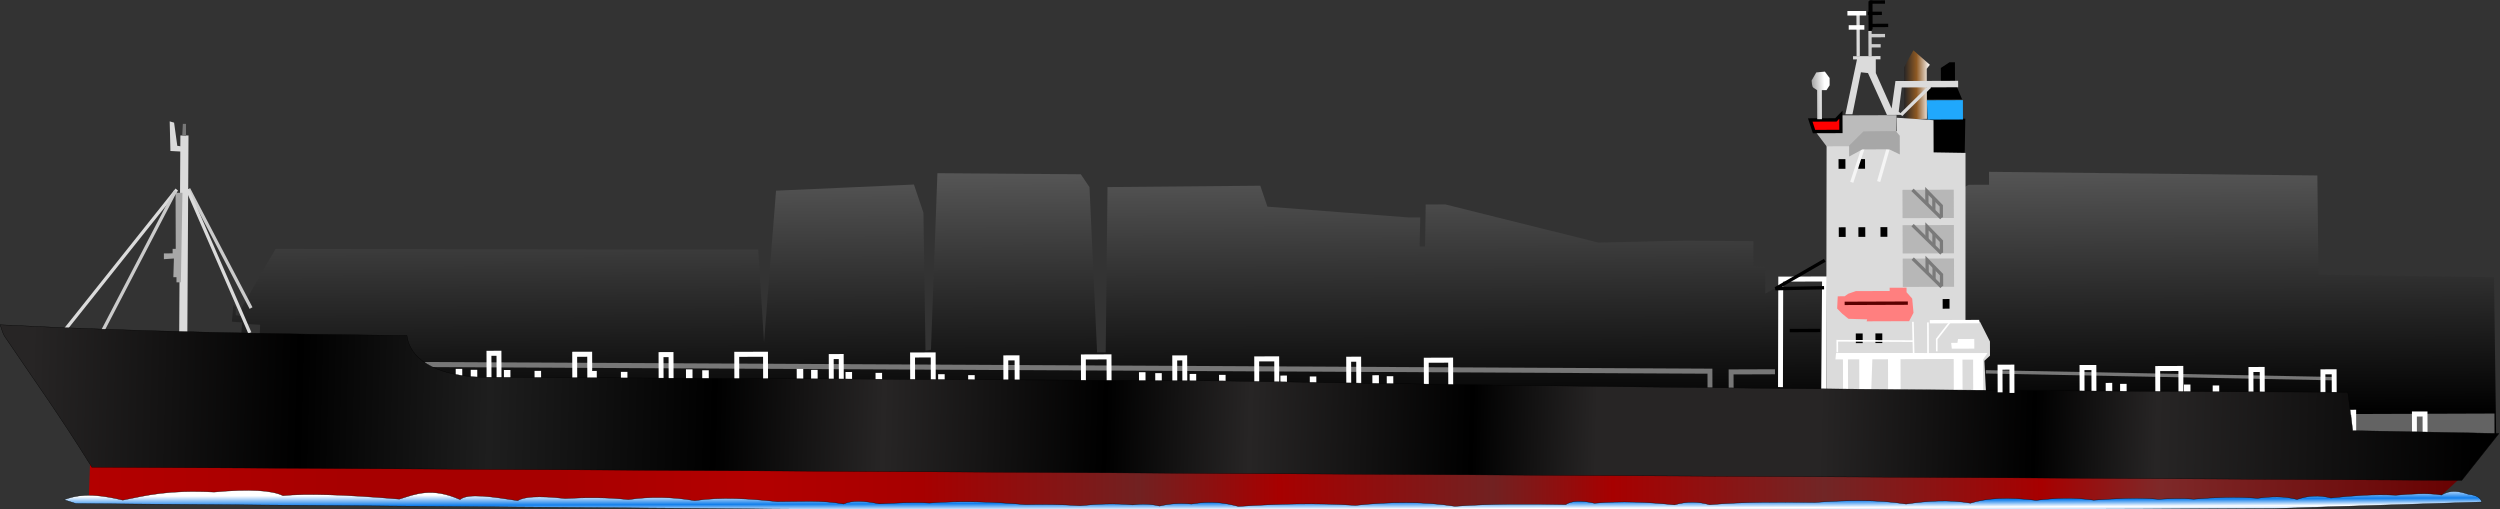 <?xml version="1.0" encoding="UTF-8" standalone="no"?>
<!-- Created with Serif DrawPlus 12,0,1,21 (Sep  5, 14:29:02) (http://www.serif.com) -->

<svg
   xmlns:dc="http://purl.org/dc/elements/1.1/"
   xmlns:cc="http://creativecommons.org/ns#"
   xmlns:rdf="http://www.w3.org/1999/02/22-rdf-syntax-ns#"
   xmlns:svg="http://www.w3.org/2000/svg"
   xmlns="http://www.w3.org/2000/svg"
   xmlns:sodipodi="http://sodipodi.sourceforge.net/DTD/sodipodi-0.dtd"
   xmlns:inkscape="http://www.inkscape.org/namespaces/inkscape"
   version="1.1"
   width="911.249"
   height="185.695"
   id="svg3259"
   inkscape:version="0.48.4 r9939"
   sodipodi:docname="vesselView.svg">
  <rect width="100%" height="100%" fill="#333333" stroke="none"/>
  <sodipodi:namedview
     pagecolor="#ffffff"
     bordercolor="#666666"
     borderopacity="1"
     objecttolerance="10"
     gridtolerance="10"
     guidetolerance="10"
     inkscape:pageopacity="0"
     inkscape:pageshadow="2"
     inkscape:window-width="1280"
     inkscape:window-height="706"
     id="namedview3531"
     showgrid="false"
     inkscape:zoom="0.79797929"
     inkscape:cx="525.51894"
     inkscape:cy="179.64385"
     inkscape:window-x="-8"
     inkscape:window-y="-8"
     inkscape:window-maximized="1"
     inkscape:current-layer="svg3259"
     fit-margin-top="0"
     fit-margin-left="0"
     fit-margin-right="0"
     fit-margin-bottom="0" />
  <defs
     id="defs3261">
    <linearGradient
       id="grad_dp_001"
       gradientUnits="userSpaceOnUse"
       x1="569.003"
       y1="333.059"
       x2="569.363"
       y2="436.005">
      <stop
         offset="0"
         stop-color="#5b5b5b"
         id="stop3264" />
      <stop
         offset="1"
         stop-color="black"
         id="stop3266" />
    </linearGradient>
    <linearGradient
       id="grad_dp_002"
       gradientUnits="userSpaceOnUse"
       x1="833.123"
       y1="304.661"
       x2="843.691"
       y2="304.624">
      <stop
         offset="0"
         stop-color="#272525"
         id="stop3269" />
      <stop
         offset="0.484"
         stop-color="#8e5923"
         id="stop3271" />
      <stop
         offset="1"
         stop-color="white"
         id="stop3273" />
    </linearGradient>
    <linearGradient
       id="grad_dp_003"
       gradientUnits="userSpaceOnUse"
       x1="92.935"
       y1="463.747"
       x2="1063.76"
       y2="460.357">
      <stop
         offset="0"
         stop-color="#b30000"
         id="stop3276" />
      <stop
         offset="0.109"
         stop-color="#a70000"
         id="stop3278" />
      <stop
         offset="0.19"
         stop-color="#a70000"
         id="stop3280" />
      <stop
         offset="0.279"
         stop-color="#b30000"
         id="stop3282" />
      <stop
         offset="0.35"
         stop-color="#a70000"
         id="stop3284" />
      <stop
         offset="0.441"
         stop-color="#712121"
         id="stop3286" />
      <stop
         offset="0.5"
         stop-color="#a70000"
         id="stop3288" />
      <stop
         offset="0.59"
         stop-color="#712121"
         id="stop3290" />
      <stop
         offset="0.64"
         stop-color="#a70000"
         id="stop3292" />
      <stop
         offset="0.729"
         stop-color="#712626"
         id="stop3294" />
      <stop
         offset="0.82"
         stop-color="#a70000"
         id="stop3296" />
      <stop
         offset="0.87"
         stop-color="#7e2929"
         id="stop3298" />
      <stop
         offset="1"
         stop-color="#670000"
         id="stop3300" />
    </linearGradient>
    <linearGradient
       id="grad_dp_004"
       gradientUnits="userSpaceOnUse"
       x1="450.037"
       y1="466.435"
       x2="450.077"
       y2="477.489">
      <stop
         offset="0"
         stop-color="white"
         id="stop3303" />
      <stop
         offset="0.371"
         stop-color="#137feb"
         id="stop3305" />
      <stop
         offset="0.625"
         stop-color="white"
         id="stop3307" />
      <stop
         offset="1"
         stop-color="#137feb"
         id="stop3309" />
    </linearGradient>
    <linearGradient
       id="grad_dp_005"
       gradientUnits="userSpaceOnUse"
       x1="69.376"
       y1="422.761"
       x2="1065.48"
       y2="449.74">
      <stop
         offset="0"
         stop-color="#272525"
         id="stop3312" />
      <stop
         offset="0.11"
         stop-color="black"
         id="stop3314" />
      <stop
         offset="0.188"
         stop-color="#1e1e1e"
         id="stop3316" />
      <stop
         offset="0.28"
         stop-color="black"
         id="stop3318" />
      <stop
         offset="0.349"
         stop-color="#272525"
         id="stop3320" />
      <stop
         offset="0.44"
         stop-color="black"
         id="stop3322" />
      <stop
         offset="0.499"
         stop-color="#272525"
         id="stop3324" />
      <stop
         offset="0.59"
         stop-color="black"
         id="stop3326" />
      <stop
         offset="0.641"
         stop-color="#272525"
         id="stop3328" />
      <stop
         offset="0.732"
         stop-color="#272525"
         id="stop3330" />
      <stop
         offset="0.82"
         stop-color="black"
         id="stop3332" />
      <stop
         offset="0.87"
         stop-color="#272525"
         id="stop3334" />
      <stop
         offset="1"
         stop-color="black"
         id="stop3336" />
    </linearGradient>
    <linearGradient
       id="grad_dp_006"
       gradientUnits="userSpaceOnUse"
       x1="800.871"
       y1="308.784"
       x2="793.509"
       y2="309.128">
      <stop
         offset="0"
         stop-color="white"
         id="stop3339" />
      <stop
         offset="1"
         stop-color="#7f7f7f"
         id="stop3341" />
    </linearGradient>
  </defs>
  <g
     id="dp_group001"
     transform="matrix(0.894,0,0,0.92,-50.776,-249.346)">
    <path
       id="dp_path002"
       d="m 162.553,408.016 0.291,-8.308 -5.113,-0.303 -0.303,4.795 -2.239,-0.632 0.303,-4.793 -4.155,-0.306 0.616,-6.71 0.963,0.954 0.011,3.196 2.556,0.31 -0.012,-3.515 13.657,-23.051 196.808,0.272 2.365,36.734 4.902,-60.082 56.222,-2.433 3.872,11.169 0.831,54.631 2.235,-0.328 2.632,-69.977 58.466,0.434 3.534,5.099 3.104,65.485 3.514,-0.013 0.73,-65.497 62.3,-0.538 2.902,8.296 57.524,4.274 4.794,-0.018 -0.28,11.503 2.236,-0.008 0.261,-16.615 7.987,-0.026 62.354,15.117 36.1,-0.765 27.156,0.225 0.035,9.904 4.795,0.303 0.036,10.542 82.917,-43.101 8.307,-0.029 -0.018,-5.111 133.871,1.449 0.46,39.296 71.57,1.028 0.86,62.936 -2.56,0.01 0.29,-7.67 -1.91,0.007 0.02,7.349 -1.91,0.326 -0.03,-7.668 -21.09,0.073 0.04,9.585 -2.88,0.011 -0.03,-9.585 -0.96,0.004 0.03,9.584 -2.87,0.01 -0.04,-9.585 -38.97,0.136 -802.916,-9.017 z"
       style="fill:url(#grad_dp_001);fill-rule:evenodd"
       inkscape:connector-curvature="0" />
    <path
       id="dp_path003"
       d="m 1011.53,435.084 62.31,-0.217 0.03,9.904 -62.3,0.217 z"
       inkscape:connector-curvature="0"
       style="fill:#636363;fill-rule:evenodd" />
    <path
       id="dp_path004"
       d="m 229.992,415.448 523.975,2.643 0.028,7.988 8.625,-0.03 -0.027,-7.668 17.892,-0.062"
       inkscape:connector-curvature="0"
       style="fill:none;stroke:#777777;stroke-width:2" />
    <path
       id="dp_path005"
       d="m 866.428,418.339 141.222,2.701"
       inkscape:connector-curvature="0"
       style="fill:none;stroke:#777777;stroke-width:1.333" />
    <path
       id="dp_path006"
       d="m 133.731,345.875 25.42,47.205"
       inkscape:connector-curvature="0"
       style="fill:none;stroke:#cbcbcb;stroke-width:1.333" />
    <path
       id="dp_path007"
       d="m 857.824,333.064 0.265,-15.017 -14.376,0.05 0.052,14.698 z"
       inkscape:connector-curvature="0"
       style="fill:#000000;fill-rule:evenodd" />
    <path
       id="dp_path008"
       d="m 842.089,310.435 14.696,-0.051 -2.897,-6.7 -0.028,-7.987 -2.237,0.008 -3.507,2.248 0.023,6.71 -3.195,0.012 -2.556,0.008 z"
       inkscape:connector-curvature="0"
       style="fill:#000000;fill-rule:evenodd" />
    <path
       id="dp_path009"
       d="m 836.909,290.964 6.73,5.728 -1.272,1.601 0.068,19.808 -9.264,0.354 -0.072,-20.768 z"
       style="fill:url(#grad_dp_002);fill-rule:evenodd"
       inkscape:connector-curvature="0" />
    <path
       id="dp_path010"
       d="m 93.544,453.668 -0.589,15.708 338.666,2.755 197.45,-0.179 266.069,-0.929 154.59,-1.562 12.09,-10.75 z"
       style="fill:url(#grad_dp_003);fill-rule:evenodd"
       inkscape:connector-curvature="0" />
    <path
       id="dp_path011"
       d="m 82.884,469.011 c 4.853,-1.622 10.197,-2.979 23.98,0.172 9.78,-1.864 18.303,-4.112 37.233,-3.192 14.647,-1.307 23.614,-0.699 28.067,1.433 9.493,-0.928 25.707,-0.388 47.455,1.365 6.777,-2.028 13.052,-4.77 24.745,0.168 3.164,-2.63 13.389,-1.058 23.471,0.428 2.506,-1.478 8.025,-2.045 19.385,-0.832 8.587,-0.469 17.176,-0.474 25.767,0.419 9.009,-1.247 18.024,-1.056 27.042,0.416 10.802,-1.54 22.184,-0.791 33.675,0.393 9.013,0.007 18.027,-0.672 27.045,0.926 3.362,-1.491 8.448,-1.271 14.54,-0.051 6.802,-0.304 13.603,-0.731 20.407,-0.325 13.093,-0.943 26.189,-0.471 39.289,0.628 7.092,-0.162 14.422,-0.086 22.195,0.432 7.14,-0.727 14.283,-0.966 21.427,-0.33 3.654,-0.478 7.312,-0.41 10.972,0.472 3.722,-0.88 7.92,-1.288 13.008,-0.81 8.046,-1.36 13.81,-0.423 19.134,0.953 15.899,-1.004 31.8,-1.46 47.704,-0.421 14.15,-1.464 27.763,-1.576 40.562,0.368 15.048,-1.048 30.1,-0.986 45.152,-0.667 2.289,-1.472 6.03,-1.788 11.733,-0.552 10.88,-0.916 21.767,-0.475 32.655,0.651 5.121,-1.475 9.836,-1.296 14.285,-0.05 14.281,-1.194 28.569,-1.093 42.855,-0.914 12.682,-0.872 25.236,-1.22 37.248,0.634 8.754,-1.252 17.51,-1.816 26.274,-0.345 6.564,-2.049 15.447,-2.453 26.782,-1.116 7.82,-0.936 15.642,-1.187 23.469,-0.081 8.624,-0.556 17.211,-1.176 26.531,-0.347 4.76,-0.275 9.521,-0.461 14.284,-0.051 8.672,-0.704 17.344,-1.004 26.02,-0.345 5.354,-0.692 10.71,-0.899 16.073,0.453 4.587,-1.545 9.182,-1.732 13.772,-0.557 8.84,-0.921 17.68,-1.556 26.53,-1.115 6.21,-0.441 12.41,-1.016 18.62,-0.064 3.65,-2.242 7.31,-1.464 10.97,-0.293 3.14,0.333 4.94,1.341 5.37,3.043 l -84.689,2.592 -150.253,0.524 -424.237,-0.05 -321.695,-2.449 z"
       style="fill:url(#grad_dp_004);fill-rule:evenodd;stroke:#000000;stroke-width:0.133"
       inkscape:connector-curvature="0" />
    <path
       id="dp_path012"
       d="m 129.853,404.305 0.488,-79.593 3.315,-0.012 -0.485,79.849 z"
       inkscape:connector-curvature="0"
       style="fill:#dbdbdb;fill-rule:evenodd" />
    <path
       id="dp_path013"
       d="m 125.984,319.115 0.296,11.733 4.592,0.239 -0.007,-2.042 -1.786,-0.248 -1.308,-9.18 z"
       inkscape:connector-curvature="0"
       style="fill:#dbdbdb;fill-rule:evenodd" />
    <path
       id="dp_path014"
       d="m 128.379,347.423 2.805,-0.01 -0.64,35.46 -1.787,0.007 -0.008,-2.04 -1.274,0.004 0.229,-7.399 -4.08,0.27 -0.008,-2.296 3.571,-0.012 -0.007,-1.787 1.276,-0.004 z"
       inkscape:connector-curvature="0"
       style="fill:#a7a7a7;fill-rule:evenodd" />
    <path
       id="dp_path015"
       d="M 81.889,403.452 128.885,346.145"
       inkscape:connector-curvature="0"
       style="fill:none;stroke:#dbdbdb;stroke-width:1.333" />
    <path
       id="dp_path016"
       d="M 97.961,403.396 128.376,346.657"
       inkscape:connector-curvature="0"
       style="fill:none;stroke:#cbcbcb;stroke-width:1.333" />
    <path
       id="dp_path017"
       d="m 158.673,402.929 -25.452,-56.8"
       inkscape:connector-curvature="0"
       style="fill:none;stroke:#dbdbdb;stroke-width:1.333" />
    <path
       id="dp_path018"
       d="m 131.105,324.709 0.239,-4.593 1.275,-0.004 0.017,4.847 z"
       inkscape:connector-curvature="0"
       style="fill:#777777;fill-rule:evenodd" />
    <path
       id="dp_path019"
       d="m 256.187,420.957 -0.035,-9.949 4.081,-0.015 0.036,10.204"
       inkscape:connector-curvature="0"
       style="fill:none;stroke:#ffffff;stroke-width:2" />
    <path
       id="dp_path020"
       d="m 326.343,421.477 -0.035,-9.949 4.081,-0.015 0.035,10.204"
       inkscape:connector-curvature="0"
       style="fill:none;stroke:#ffffff;stroke-width:2" />
    <path
       id="dp_path021"
       d="m 395.733,422.256 -0.034,-9.949 4.081,-0.014 0.036,10.204"
       inkscape:connector-curvature="0"
       style="fill:none;stroke:#ffffff;stroke-width:2" />
    <path
       id="dp_path022"
       d="m 466.911,422.773 -0.035,-9.949 4.592,-0.016 0.035,10.204"
       inkscape:connector-curvature="0"
       style="fill:none;stroke:#ffffff;stroke-width:2" />
    <path
       id="dp_path023"
       d="m 357.211,421.369 -0.035,-9.949 11.732,-0.041 0.036,10.204"
       inkscape:connector-curvature="0"
       style="fill:none;stroke:#ffffff;stroke-width:2" />
    <path
       id="dp_path024"
       d="m 291.139,421.344 -0.035,-9.949 6.12,-0.022 0.036,10.204"
       inkscape:connector-curvature="0"
       style="fill:none;stroke:#ffffff;stroke-width:2" />
    <path
       id="dp_path025"
       d="m 535.787,422.788 -0.035,-9.949 4.081,-0.015 0.036,10.204"
       inkscape:connector-curvature="0"
       style="fill:none;stroke:#ffffff;stroke-width:2" />
    <path
       id="dp_path026"
       d="m 606.708,423.305 -0.035,-9.949 4.082,-0.015 0.034,10.204"
       inkscape:connector-curvature="0"
       style="fill:none;stroke:#ffffff;stroke-width:2" />
    <path
       id="dp_path027"
       d="m 638.341,423.704 -0.034,-9.949 9.945,-0.035 0.036,10.204"
       inkscape:connector-curvature="0"
       style="fill:none;stroke:#ffffff;stroke-width:2" />
    <path
       id="dp_path028"
       d="m 569.207,423.18 -0.035,-9.949 8.161,-0.028 0.036,10.204"
       inkscape:connector-curvature="0"
       style="fill:none;stroke:#ffffff;stroke-width:2" />
    <path
       id="dp_path029"
       d="m 498.541,422.405 -0.034,-9.949 10.456,-0.036 0.036,10.204"
       inkscape:connector-curvature="0"
       style="fill:none;stroke:#ffffff;stroke-width:2" />
    <path
       id="dp_path030"
       d="m 428.896,421.627 -0.035,-9.95 8.416,-0.029 0.036,10.204"
       inkscape:connector-curvature="0"
       style="fill:none;stroke:#ffffff;stroke-width:2" />
    <path
       id="dp_path031"
       d="m 782.732,424.396 0.105,-42.777 17.858,-0.063 -0.356,44.133"
       inkscape:connector-curvature="0"
       style="fill:none;stroke:#ffffff;stroke-width:2" />
    <path
       id="dp_path032"
       d="m 801.531,328.745 -0.16,100.002 65.308,0.537 -0.819,-15.304 2.288,-2.048 -0.019,-5.612 -4.109,-7.895 -5.867,0.022 0.022,-66.838 -13.012,-0.209 -0.044,-12.756 -15.055,-0.967 0.019,5.358 -15.051,0.052 -4.319,5.372 z"
       inkscape:connector-curvature="0"
       style="fill:#dbdbdb;fill-rule:evenodd" />
    <path
       id="dp_path033"
       d="m 243.928,417.173 0.023,6.376 6.121,-0.021 -0.021,-5.979"
       inkscape:connector-curvature="0"
       style="fill:none;stroke:#ffffff;stroke-width:2.667" />
    <path
       id="dp_path034"
       d="m 263.572,417.615 0.023,6.377 12.497,-0.044 -0.021,-5.979"
       inkscape:connector-curvature="0"
       style="fill:none;stroke:#ffffff;stroke-width:2.667" />
    <path
       id="dp_path035"
       d="m 298.779,418.003 0.021,6.376 12.497,-0.043 -0.021,-5.979"
       inkscape:connector-curvature="0"
       style="fill:none;stroke:#ffffff;stroke-width:2.667" />
    <path
       id="dp_path036"
       d="m 337.807,417.356 0.022,6.376 6.63,-0.023 -0.02,-5.978"
       inkscape:connector-curvature="0"
       style="fill:none;stroke:#ffffff;stroke-width:2.667" />
    <path
       id="dp_path037"
       d="m 382.96,417.199 0.023,6.376 5.864,-0.02 -0.022,-5.979"
       inkscape:connector-curvature="0"
       style="fill:none;stroke:#ffffff;stroke-width:2.667" />
    <path
       id="dp_path038"
       d="m 402.864,418.404 0.021,6.376 12.24,-0.043 -0.021,-5.978"
       inkscape:connector-curvature="0"
       style="fill:none;stroke:#ffffff;stroke-width:2.667" />
    <path
       id="dp_path039"
       d="m 440.621,419.292 0.023,6.376 12.24,-0.043 -0.021,-5.978"
       inkscape:connector-curvature="0"
       style="fill:none;stroke:#ffffff;stroke-width:2.667" />
    <path
       id="dp_path040"
       d="m 522.507,418.495 0.022,6.377 6.628,-0.024 -0.02,-5.979"
       inkscape:connector-curvature="0"
       style="fill:none;stroke:#ffffff;stroke-width:2.667" />
    <path
       id="dp_path041"
       d="m 543.172,419.188 0.023,6.377 11.985,-0.042 -0.021,-5.979"
       inkscape:connector-curvature="0"
       style="fill:none;stroke:#ffffff;stroke-width:2.667" />
    <path
       id="dp_path042"
       d="m 580.165,419.824 0.023,6.377 11.985,-0.042 -0.021,-5.979"
       inkscape:connector-curvature="0"
       style="fill:none;stroke:#ffffff;stroke-width:2.667" />
    <path
       id="dp_path043"
       d="m 617.665,419.693 0.023,6.378 5.863,-0.022 -0.02,-5.978"
       inkscape:connector-curvature="0"
       style="fill:none;stroke:#ffffff;stroke-width:2.667" />
    <path
       id="dp_path044"
       d="m 916.657,422.731 0.023,6.377 5.864,-0.02 -0.021,-5.979"
       inkscape:connector-curvature="0"
       style="fill:none;stroke:#ffffff;stroke-width:2.667" />
    <path
       id="dp_path045"
       d="m 948.548,423.385 0.023,6.376 11.73,-0.04 -0.021,-5.978"
       inkscape:connector-curvature="0"
       style="fill:none;stroke:#ffffff;stroke-width:2.667" />
    <path
       id="dp_path046"
       d="m 905.699,426.597 -0.035,-9.949 4.845,-0.016 0.036,10.204"
       inkscape:connector-curvature="0"
       style="fill:none;stroke:#ffffff;stroke-width:2" />
    <path
       id="dp_path047"
       d="m 936.568,427 -0.035,-9.949 9.436,-0.032 0.035,10.204"
       inkscape:connector-curvature="0"
       style="fill:none;stroke:#ffffff;stroke-width:2" />
    <path
       id="dp_path048"
       d="m 974.579,427.379 -0.035,-9.95 4.589,-0.016 0.036,10.204"
       inkscape:connector-curvature="0"
       style="fill:none;stroke:#ffffff;stroke-width:2" />
    <path
       id="dp_path049"
       d="m 1003.92,428.296 -0.03,-9.949 4.58,-0.016 0.04,10.204"
       inkscape:connector-curvature="0"
       style="fill:none;stroke:#ffffff;stroke-width:2" />
    <path
       id="dp_path050"
       d="m 1012.14,444.34 -0.04,-9.949 4.34,-0.016 0.03,10.204"
       inkscape:connector-curvature="0"
       style="fill:none;stroke:#ffffff;stroke-width:2" />
    <path
       id="dp_path051"
       d="m 1041.22,445.003 -0.03,-9.948 4.33,-0.016 0.04,10.204"
       inkscape:connector-curvature="0"
       style="fill:none;stroke:#ffffff;stroke-width:2" />
    <path
       id="dp_path052"
       d="m 805.389,410.876 61.736,0.039 -1.777,2.558 0.045,12.755 -4.082,0.013 -0.046,-12.754 -4.336,0.016 0.046,13.009 -3.572,0.012 -0.046,-13.265 -21.682,0.076 0.042,12.5 -5.101,0.273 -0.044,-12.756 -6.377,0.023 -0.467,12.757 -4.847,-0.239 -0.044,-12.5 -4.592,0.016 0.047,13.266 -2.041,0.006 -0.047,-13.265 -3.06,0.011 z"
       inkscape:connector-curvature="0"
       style="fill:#ffffff;fill-rule:evenodd" />
    <path
       id="dp_path053"
       d="m 806.397,334.087 2.806,-0.011 0.013,3.827 -2.805,0.01 z"
       inkscape:connector-curvature="0"
       style="fill:#000000;fill-rule:evenodd" />
    <path
       id="dp_path054"
       d="m 814.397,334.059 2.806,-0.011 0.013,3.827 -2.805,0.01 z"
       inkscape:connector-curvature="0"
       style="fill:#000000;fill-rule:evenodd" />
    <path
       id="dp_path055"
       d="m 806.492,361.087 2.805,-0.011 0.014,3.827 -2.806,0.01 z"
       inkscape:connector-curvature="0"
       style="fill:#000000;fill-rule:evenodd" />
    <path
       id="dp_path056"
       d="m 814.492,361.059 2.805,-0.011 0.014,3.827 -2.806,0.01 z"
       inkscape:connector-curvature="0"
       style="fill:#000000;fill-rule:evenodd" />
    <path
       id="dp_path057"
       d="m 823.492,361.027 2.805,-0.01 0.014,3.827 -2.806,0.009 z"
       inkscape:connector-curvature="0"
       style="fill:#000000;fill-rule:evenodd" />
    <path
       id="dp_path058"
       d="m 848.847,389.509 2.805,-0.009 0.013,3.827 -2.805,0.009 z"
       inkscape:connector-curvature="0"
       style="fill:#000000;fill-rule:evenodd" />
    <path
       id="dp_path059"
       d="m 813.435,403.153 2.805,-0.01 0.013,3.826 -2.805,0.011 z"
       inkscape:connector-curvature="0"
       style="fill:#000000;fill-rule:evenodd" />
    <path
       id="dp_path060"
       d="m 821.435,403.125 2.805,-0.01 0.013,3.826 -2.805,0.011 z"
       inkscape:connector-curvature="0"
       style="fill:#000000;fill-rule:evenodd" />
    <g
       id="dp_group061">
      <path
         id="dp_path062"
         d="m 832.46,346.241 20.919,-0.073 0.038,11.224 -20.917,0.073 z"
         inkscape:connector-curvature="0"
         style="fill:#b7b7b7;fill-rule:evenodd;stroke:none" />
      <path
         id="dp_path063"
         d="m 836.54,346.245 11.773,11.184"
         inkscape:connector-curvature="0"
         style="fill:none;stroke:#7a7a7a;stroke-width:1.333" />
      <path
         id="dp_path064"
         d="m 842.429,351.817 -0.018,-5.101 5.886,5.865 0.016,4.592"
         inkscape:connector-curvature="0"
         style="fill:none;stroke:#7a7a7a;stroke-width:1.333" />
      <path
         id="dp_path065"
         d="m 845.275,349.465 -0.032,4.914"
         inkscape:connector-curvature="0"
         style="fill:none;stroke:#7a7a7a;stroke-width:1.333" />
    </g>
    <g
       id="dp_group066">
      <path
         id="dp_path067"
         d="m 832.509,360.241 20.919,-0.073 0.039,11.224 -20.919,0.072 z"
         inkscape:connector-curvature="0"
         style="fill:#b7b7b7;fill-rule:evenodd;stroke:none" />
      <path
         id="dp_path068"
         d="m 836.589,360.245 11.774,11.184"
         inkscape:connector-curvature="0"
         style="fill:none;stroke:#7a7a7a;stroke-width:1.333" />
      <path
         id="dp_path069"
         d="m 842.477,365.817 -0.017,-5.102 5.885,5.866 0.016,4.592"
         inkscape:connector-curvature="0"
         style="fill:none;stroke:#7a7a7a;stroke-width:1.333" />
      <path
         id="dp_path070"
         d="m 845.323,363.465 -0.031,4.914"
         inkscape:connector-curvature="0"
         style="fill:none;stroke:#7a7a7a;stroke-width:1.333" />
    </g>
    <g
       id="dp_group071">
      <path
         id="dp_path072"
         d="m 832.556,373.496 20.917,-0.072 0.04,11.224 -20.918,0.072 z"
         inkscape:connector-curvature="0"
         style="fill:#b7b7b7;fill-rule:evenodd;stroke:none" />
      <path
         id="dp_path073"
         d="m 836.635,373.501 11.774,11.184"
         inkscape:connector-curvature="0"
         style="fill:none;stroke:#7a7a7a;stroke-width:1.333" />
      <path
         id="dp_path074"
         d="m 842.524,379.073 -0.017,-5.102 5.885,5.866 0.016,4.592"
         inkscape:connector-curvature="0"
         style="fill:none;stroke:#7a7a7a;stroke-width:1.333" />
      <path
         id="dp_path075"
         d="m 845.369,376.721 -0.03,4.914"
         inkscape:connector-curvature="0"
         style="fill:none;stroke:#7a7a7a;stroke-width:1.333" />
    </g>
    <path
       id="dp_path076"
       d="m 806.076,388.424 2.805,-0.011 1.528,-1.025 3.058,-1.031 13.776,-0.048 -0.004,-1.276 6.888,-0.024 0.005,1.786 2.305,2.544 0.53,5.61 -1.775,3.323 -17.347,0.06 0.252,-0.767 -7.653,-0.228 -2.559,-2.032 -2.046,-2.033 z"
       inkscape:connector-curvature="0"
       style="fill:#ff7f7f;fill-rule:evenodd" />
    <path
       id="dp_path077"
       d="m 808.892,391.22 25.765,-0.089"
       inkscape:connector-curvature="0"
       style="fill:#5b0000;fill-rule:evenodd;stroke:#5b0000;stroke-width:1.333" />
    <path
       id="dp_path078"
       d="m 843.612,398.497 20.153,-0.07"
       inkscape:connector-curvature="0"
       style="fill:none;stroke:#ffffff;stroke-width:1.333" />
    <path
       id="dp_path079"
       d="m 805.9,410.619 -0.017,-4.592 30.868,0.148"
       inkscape:connector-curvature="0"
       style="fill:none;stroke:#ffffff;stroke-width:0.667" />
    <path
       id="dp_path080"
       d="m 837.023,411.276 -0.299,-12.755"
       inkscape:connector-curvature="0"
       style="fill:none;stroke:#ffffff;stroke-width:0.667" />
    <path
       id="dp_path081"
       d="m 842.896,412.531 -0.048,-13.775"
       inkscape:connector-curvature="0"
       style="fill:none;stroke:#ffffff;stroke-width:0.667" />
    <path
       id="dp_path082"
       d="m 861.761,409.148 -9.184,0.032 -0.262,-2.295 2.55,-0.009 0.251,-1.531 6.632,-0.024 z"
       inkscape:connector-curvature="0"
       style="fill:#ffffff;fill-rule:evenodd" />
    <path
       id="dp_path083"
       d="m 846.459,410.223 -0.018,-4.848 5.335,-6.651"
       inkscape:connector-curvature="0"
       style="fill:none;stroke:#ffffff;stroke-width:0.667" />
    <path
       id="dp_path084"
       d="m 801.532,329 -4.356,-5.596 10.459,-0.037 -0.023,-6.632 22.449,-0.078 -0.233,6.378 -13.009,0.3 -5.083,5.63 z"
       inkscape:connector-curvature="0"
       style="fill:#bbbbbb;fill-rule:evenodd" />
    <path
       id="dp_path085"
       d="m 794.863,318.565 10.458,-0.037 2.035,-2.048 0.023,6.633 -10.97,0.039 z"
       inkscape:connector-curvature="0"
       style="fill:#ff0000;fill-rule:evenodd;stroke:#000000;stroke-width:1.333" />
    <path
       id="dp_path086"
       d="m 826.536,330.189 -3.783,12.768"
       inkscape:connector-curvature="0"
       style="fill:none;stroke:#f5f5f5;stroke-width:1.333" />
    <path
       id="dp_path087"
       d="m 811.785,343.252 4.799,-14.048"
       inkscape:connector-curvature="0"
       style="fill:none;stroke:#f5f5f5;stroke-width:1.333" />
    <path
       id="dp_path088"
       d="m 810.715,328.713 0.014,4.338 5.348,-2.826 10.97,-0.037 4.344,2.025 -0.026,-7.398 -1.537,-1.78 -13.265,0.046 z"
       inkscape:connector-curvature="0"
       style="fill:#a7a7a7;fill-rule:evenodd" />
    <path
       id="dp_path089"
       d="m 94.237,456.124 966.273,5.236 15.17,-18.596 -59.61,-1.117 -2.04,-15.224 c -153.173,-0.464 -306.11,-1.962 -458.603,-4.471 l -302.368,-1.483 c -14.994,-0.406 -28.72,-5.18 -30.351,-16.488 -55.469,-0.708 -110.355,-1.517 -165.831,-4.268 0.372,0.987 0.98,3.402 1.801,4.586 11.804,17.037 22.233,30.962 35.559,51.825 z"
       style="fill:url(#grad_dp_005);fill-rule:evenodd;stroke:#000000;stroke-width:0.133"
       inkscape:connector-curvature="0" />
    <path
       id="dp_path096"
       d="m 872.279,426.459 -0.035,-9.95 4.847,-0.017 0.034,10.204"
       inkscape:connector-curvature="0"
       style="fill:none;stroke:#ffffff;stroke-width:2" />
    <path
       id="dp_path160"
       d="m 809.203,316.3 4.716,-21.741 -1.598,0.005 -0.005,-1.277 11.183,-0.039 0.005,1.277 -1.917,0.007 0.018,5.432 6.44,14.035 1.559,-10.868 25.559,-0.09 0.009,2.556 -23.003,0.08 -1.245,9.588 1.601,1.274 -6.389,0.022 -7.725,-16.586 -2.878,-0.31 -3.454,16.626 z"
       inkscape:connector-curvature="0"
       style="fill:#dbdbdb;fill-rule:evenodd" />
    <path
       id="dp_path161"
       d="m 843.669,305.317 -11.782,11.224"
       inkscape:connector-curvature="0"
       style="fill:none;stroke:#dbdbdb;stroke-width:1.333" />
    <path
       id="dp_path162"
       d="m 796.707,306.12 0.961,0.636 0.04,11.501 1.917,-0.006 -0.04,-11.502 1.916,-0.006 1.272,-1.922 -0.01,-2.876 -1.927,-2.549 -3.513,0.332 -1.904,3.201 c 0.217,2.24 0.221,2.659 1.288,3.191 z"
       style="fill:url(#grad_dp_006);fill-rule:evenodd"
       inkscape:connector-curvature="0" />
    <path
       id="dp_path163"
       d="m 842.743,318.419 14.389,-0.05 -0.027,-7.666 -14.696,0.05 z"
       inkscape:connector-curvature="0"
       style="fill:#20a8fc;fill-rule:evenodd" />
    <path
       id="dp_path164"
       d="m 819.588,271.216 0.04,11.501"
       inkscape:connector-curvature="0"
       style="fill:none;stroke:#000000;stroke-width:1.333" />
    <path
       id="dp_path165"
       d="m 826.652,281.095 -7.348,0.026"
       inkscape:connector-curvature="0"
       style="fill:none;stroke:#000000;stroke-width:1.333" />
    <path
       id="dp_path166"
       d="m 824.079,276.312 -5.751,0.02"
       inkscape:connector-curvature="0"
       style="fill:none;stroke:#000000;stroke-width:1.333" />
    <path
       id="dp_path167"
       d="m 825.341,271.835 -6.07,0.021"
       inkscape:connector-curvature="0"
       style="fill:none;stroke:#000000;stroke-width:1.333" />
    <path
       id="dp_path168"
       d="m 819.269,271.537 0.042,11.822"
       inkscape:connector-curvature="0"
       style="fill:none;stroke:#000000;stroke-width:1.333" />
    <path
       id="dp_path169"
       d="m 786.499,402.004 12.46,-0.043"
       inkscape:connector-curvature="0"
       style="fill:none;stroke:#000000;stroke-width:1.333" />
    <path
       id="dp_path170"
       d="m 800.777,374.159 -20.088,11.25 19.807,-0.388"
       inkscape:connector-curvature="0"
       style="fill:none;stroke:#000000;stroke-width:1.333" />
    <path
       id="dp_path171"
       d="m 819.229,283.276 0.036,10.204"
       inkscape:connector-curvature="0"
       style="fill:none;stroke:#cbcbcb;stroke-width:1.333" />
    <path
       id="dp_path172"
       d="m 819.251,289.184 4.336,-0.016"
       inkscape:connector-curvature="0"
       style="fill:none;stroke:#cbcbcb;stroke-width:1.333" />
    <path
       id="dp_path173"
       d="m 825.359,285.133 -6.123,0.022"
       inkscape:connector-curvature="0"
       style="fill:none;stroke:#cbcbcb;stroke-width:1.333" />
    <path
       id="dp_path174"
       d="m 814.36,276.66 0.057,16.583"
       inkscape:connector-curvature="0"
       style="fill:none;stroke:#dbdbdb;stroke-width:1.333" />
    <path
       id="dp_path175"
       d="m 810.024,277.185 7.653,-0.026 -0.006,-1.786 -7.652,0.027 z"
       inkscape:connector-curvature="0"
       style="fill:#ffffff;fill-rule:evenodd" />
    <path
       id="dp_path176"
       d="m 810.555,282.796 6.378,-0.023 -0.006,-1.785 -6.379,0.023 z"
       inkscape:connector-curvature="0"
       style="fill:#ffffff;fill-rule:evenodd" />
  </g>
</svg>
